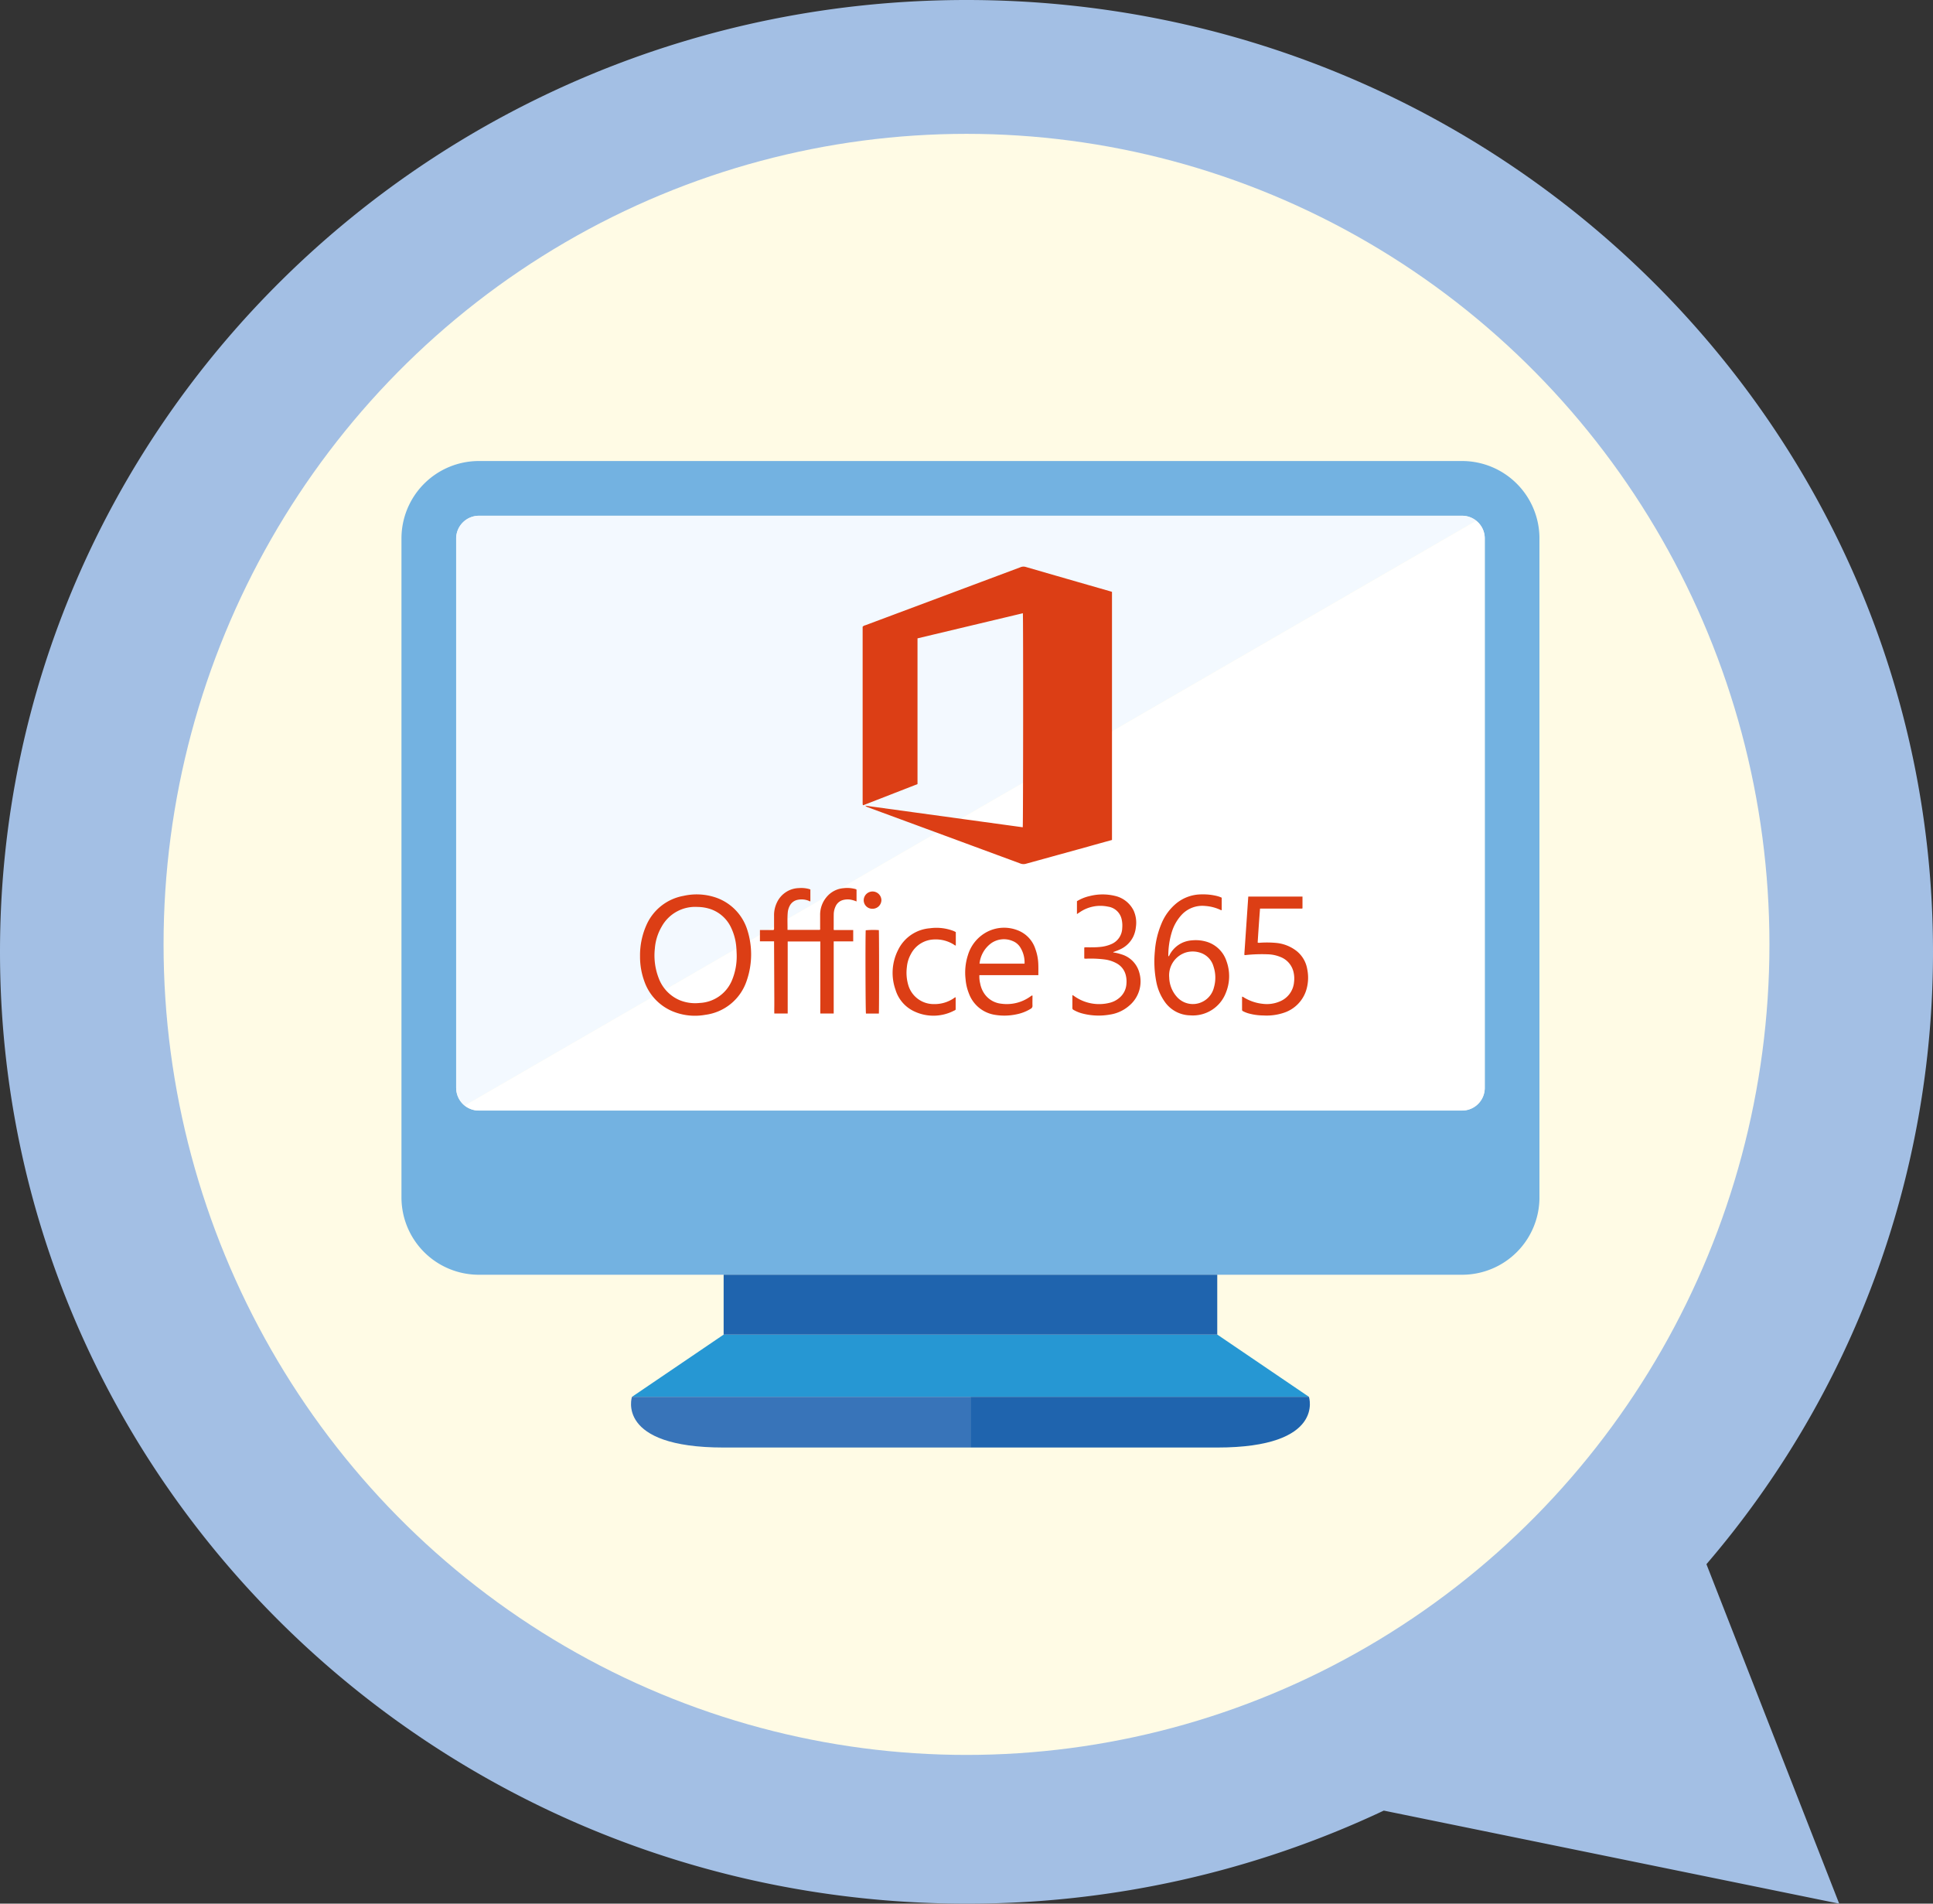 <svg xmlns="http://www.w3.org/2000/svg" xmlns:xlink="http://www.w3.org/1999/xlink" width="130" height="128" viewBox="0 0 130 128">
  <rect x="0" y="0" width="130" height="128" fill="#333333" stroke="none"/>
  <defs>
    <clipPath id="clip-path">
      <rect id="Rectángulo_345981" data-name="Rectángulo 345981" width="76.532" height="66.332" fill="none"/>
    </clipPath>
    <clipPath id="clip-path-2">
      <rect id="Rectángulo_346353" data-name="Rectángulo 346353" width="18.833" height="20.004" fill="none"/>
    </clipPath>
  </defs>
  <g id="Grupo_1015739" data-name="Grupo 1015739" transform="translate(-1046 -7498)">
    <g id="Grupo_1015375" data-name="Grupo 1015375" transform="translate(1046.387 7498.33)">
      <g id="Grupo_1015449" data-name="Grupo 1015449" transform="translate(0 0)">
        <g id="Grupo_1014855" data-name="Grupo 1014855" transform="translate(0 0)">
          <path id="Unión_12" data-name="Unión 12" d="M93.064,121.744A65.571,65.571,0,0,1,65,128C29.1,128,0,99.347,0,64S29.1,0,65,0s65,28.655,65,64a63.154,63.154,0,0,1-15.237,41.175L123.691,128Z" transform="translate(-0.387 -0.33)" fill="#a3bfe4"/>
          <ellipse id="Elipse_4842" data-name="Elipse 4842" cx="54" cy="54.5" rx="54" ry="54.5" transform="translate(10.613 8.67)" fill="#fffbe5"/>
        </g>
      </g>
    </g>
    <g id="Grupo_1015726" data-name="Grupo 1015726" transform="translate(1073 7528.999)">
      <path id="Trazado_605784" data-name="Trazado 605784" d="M177.186,503.065H131.657l6.166-4.185h33.2Z" transform="translate(-116.155 -440.141)" fill="#2697d3"/>
      <g id="Grupo_1015454" data-name="Grupo 1015454">
        <g id="Grupo_1015453" data-name="Grupo 1015453" clip-path="url(#clip-path)">
          <path id="Trazado_605785" data-name="Trazado 605785" d="M71.333,0H5.2A5.206,5.206,0,0,0,0,5.2V49.514a5.2,5.2,0,0,0,5.2,5.2H71.333a5.2,5.2,0,0,0,5.2-5.2V5.2a5.205,5.205,0,0,0-5.2-5.2m1.52,42.153a1.524,1.524,0,0,1-1.52,1.522H5.2a1.521,1.521,0,0,1-1.521-1.506s0-.01,0-.016V5.2A1.536,1.536,0,0,1,5.2,3.679H71.333a1.522,1.522,0,0,1,1.52,1.52Z" fill="#73b2e1"/>
          <path id="Trazado_605786" data-name="Trazado 605786" d="M99.836,31.6,31.809,70.928a1.52,1.52,0,0,1-.57-1.172c0-.005-.006-.012-.006-.017V32.782a1.536,1.536,0,0,1,1.522-1.515H98.889a1.511,1.511,0,0,1,.946.333" transform="translate(-27.556 -27.586)" fill="#f3f9ff"/>
          <path id="Trazado_605787" data-name="Trazado 605787" d="M104.721,35.277V72.234a1.527,1.527,0,0,1-1.522,1.521H37.066a1.538,1.538,0,0,1-.947-.333L104.146,34.1a1.5,1.5,0,0,1,.575,1.182" transform="translate(-31.866 -30.081)" fill="#fff"/>
          <rect id="Rectángulo_345980" data-name="Rectángulo 345980" width="33.197" height="4.027" transform="translate(21.667 54.712)" fill="#1f64ae"/>
          <path id="Trazado_605804" data-name="Trazado 605804" d="M131.182,534.424s-1.131,3.408,6.166,3.408h16.6v-3.408Z" transform="translate(-115.681 -471.5)" fill="#3874b9"/>
          <path id="Trazado_605805" data-name="Trazado 605805" d="M347.764,534.424s1.131,3.408-6.166,3.408H325v-3.408Z" transform="translate(-286.734 -471.5)" fill="#1f64ae"/>
        </g>
      </g>
    </g>
    <g id="Grupo_1015801" data-name="Grupo 1015801" transform="translate(-33.043 2884.021)">
      <path id="Trazado_606602" data-name="Trazado 606602" d="M194.923,27.782h-.95v-.761h.911c.054-.049.039-.1.039-.137,0-.271,0-.543,0-.815a1.955,1.955,0,0,1,.207-.928A1.676,1.676,0,0,1,196.6,24.2a1.988,1.988,0,0,1,.652.056c.037.01.073.025.113.039v.788c-.043.021-.073-.013-.106-.026a1.267,1.267,0,0,0-.745-.068.763.763,0,0,0-.54.407,1.176,1.176,0,0,0-.13.444c-.035.387-.011.774-.016,1.171h2.175a.161.161,0,0,0,.019-.117c0-.291,0-.583,0-.874a1.84,1.84,0,0,1,.544-1.339,1.661,1.661,0,0,1,1.054-.477,2.117,2.117,0,0,1,.7.043.309.309,0,0,1,.15.059V25.1a1.885,1.885,0,0,0-.437-.128,1.231,1.231,0,0,0-.449.025.761.761,0,0,0-.528.443,1.286,1.286,0,0,0-.119.507c-.007.339,0,.679-.005,1.019a.283.283,0,0,0,.014.054h1.3v.763h-1.312v4.85h-.9c-.007-.227,0-.457,0-.687s0-.456,0-.684v-3.47h-2.194v4.842h-.9c-.007-.172,0-.349,0-.526s0-.359,0-.538Z" transform="translate(936.178 4649.493)" fill="#dc3e15"/>
      <path id="Trazado_606603" data-name="Trazado 606603" d="M128.691,31.876a4.986,4.986,0,0,1,.453-2.164,3.377,3.377,0,0,1,2.479-1.911,4,4,0,0,1,2.022.069,3.356,3.356,0,0,1,2.222,2.109,5.4,5.4,0,0,1,.006,3.5,3.386,3.386,0,0,1-2.786,2.321,3.922,3.922,0,0,1-2.247-.251,3.4,3.4,0,0,1-1.866-2.018A4.792,4.792,0,0,1,128.691,31.876Zm6.5-.13c-.006-.11-.01-.27-.022-.429a3.736,3.736,0,0,0-.352-1.372,2.379,2.379,0,0,0-1.322-1.23,2.794,2.794,0,0,0-.929-.167,2.573,2.573,0,0,0-2.425,1.331,3.433,3.433,0,0,0-.455,1.475,4.213,4.213,0,0,0,.251,1.959,2.588,2.588,0,0,0,1.409,1.5,2.775,2.775,0,0,0,1.358.19,2.471,2.471,0,0,0,2.171-1.528,4.187,4.187,0,0,0,.315-1.725" transform="translate(993.397 4646.414)" fill="#dc3e15"/>
      <path id="Trazado_606604" data-name="Trazado 606604" d="M413.282,27.99v.82c-.037.026-.065,0-.095-.014a2.877,2.877,0,0,0-1.012-.259,1.9,1.9,0,0,0-1.593.6,3,3,0,0,0-.652,1.141,5.378,5.378,0,0,0-.239,1.642c.066-.012.07-.069.091-.106a1.853,1.853,0,0,1,.843-.8,1.927,1.927,0,0,1,.676-.167,2.561,2.561,0,0,1,.981.1,2.019,2.019,0,0,1,1.321,1.3,2.942,2.942,0,0,1-.04,2.121,2.373,2.373,0,0,1-2.4,1.524,2.133,2.133,0,0,1-1.728-.937,3.455,3.455,0,0,1-.558-1.348,7.143,7.143,0,0,1-.091-2.028,5.842,5.842,0,0,1,.44-1.845,3.455,3.455,0,0,1,1.038-1.4,2.69,2.69,0,0,1,1.664-.576,3.832,3.832,0,0,1,1.056.115,1.664,1.664,0,0,1,.3.109m-3.533,5.347a2.04,2.04,0,0,0,.507,1.31,1.436,1.436,0,0,0,1.676.365,1.453,1.453,0,0,0,.823-.983,2.366,2.366,0,0,0-.028-1.418,1.349,1.349,0,0,0-.826-.9,1.634,1.634,0,0,0-.99-.051,1.609,1.609,0,0,0-1.163,1.679" transform="translate(747.925 4646.359)" fill="#dc3e15"/>
      <path id="Trazado_606605" data-name="Trazado 606605" d="M456.654,32.819q.133-1.941.267-3.912h3.646v.785a.032.032,0,0,1-.006.008.033.033,0,0,1-.012.007.1.1,0,0,1-.028.006h-2.809c-.059.765-.111,1.526-.159,2.284a.268.268,0,0,0,.156.013,6.659,6.659,0,0,1,1.137.017,2.636,2.636,0,0,1,1.321.536,1.979,1.979,0,0,1,.72,1.23,2.839,2.839,0,0,1-.092,1.479,2.336,2.336,0,0,1-1.48,1.447,3.645,3.645,0,0,1-1.381.181,3.821,3.821,0,0,1-1.036-.15,1.985,1.985,0,0,1-.323-.133c-.041-.021-.072-.043-.072-.1,0-.29,0-.58,0-.879a.172.172,0,0,1,.111.043,3.043,3.043,0,0,0,1.287.437,2.211,2.211,0,0,0,1.143-.162A1.544,1.544,0,0,0,460,34.648a1.885,1.885,0,0,0-.046-.707,1.428,1.428,0,0,0-.884-.979,2.384,2.384,0,0,0-.838-.174,10.257,10.257,0,0,0-1.473.049.113.113,0,0,1-.1-.017" transform="translate(706.072 4645.358)" fill="#dc3e15"/>
      <path id="Trazado_606606" data-name="Trazado 606606" d="M310.693,49.04h-3.966a1.96,1.96,0,0,0,.055.568,1.781,1.781,0,0,0,.333.752,1.577,1.577,0,0,0,1.081.6,2.713,2.713,0,0,0,1.963-.486c.036-.025.073-.047.11-.07,0,0,.009,0,.015,0,.027.039.014.084.014.126,0,.184-.006.369,0,.553a.218.218,0,0,1-.123.221,2.854,2.854,0,0,1-.931.366,3.88,3.88,0,0,1-1.508.033,2.228,2.228,0,0,1-1.717-1.442,3.229,3.229,0,0,1-.22-.946,3.827,3.827,0,0,1,.163-1.638,2.605,2.605,0,0,1,1.315-1.563,2.491,2.491,0,0,1,2.026-.089,2,2,0,0,1,1.187,1.248,3.288,3.288,0,0,1,.2,1.038C310.7,48.546,310.693,48.783,310.693,49.04Zm-.928-.773a1.909,1.909,0,0,0-.3-1.113,1.063,1.063,0,0,0-.5-.408,1.492,1.492,0,0,0-1.447.151,1.952,1.952,0,0,0-.781,1.37Z" transform="translate(838.182 4630.507)" fill="#dc3e15"/>
      <path id="Trazado_606607" data-name="Trazado 606607" d="M364.96,32.025v-.731a.352.352,0,0,1,.165-.015c.3,0,.6.007.9-.026a2.423,2.423,0,0,0,.733-.181,1.2,1.2,0,0,0,.755-1.087,1.884,1.884,0,0,0-.039-.593,1.093,1.093,0,0,0-.917-.849,2.456,2.456,0,0,0-1.883.364c-.033.021-.065.043-.1.065l-.106.072c0-.16,0-.3,0-.443s0-.281,0-.424a2.8,2.8,0,0,1,.851-.344,3.517,3.517,0,0,1,1.691-.016,1.859,1.859,0,0,1,1.269.988,1.979,1.979,0,0,1,.153,1.109,1.956,1.956,0,0,1-.176.643,1.814,1.814,0,0,1-.894.863c-.118.056-.243.1-.365.147-.03.012-.069.008-.09.054a3.093,3.093,0,0,1,.546.128,1.756,1.756,0,0,1,1.211,1.239,2.122,2.122,0,0,1-.649,2.186,2.549,2.549,0,0,1-1.342.629,4.319,4.319,0,0,1-1.908-.094,2.387,2.387,0,0,1-.522-.222.128.128,0,0,1-.082-.123c0-.281,0-.563,0-.844,0-.008.009-.015.019-.031l.128.087a2.884,2.884,0,0,0,2.366.431,1.551,1.551,0,0,0,.621-.311,1.321,1.321,0,0,0,.5-.952,1.743,1.743,0,0,0-.047-.606,1.236,1.236,0,0,0-.572-.76,2.282,2.282,0,0,0-.837-.283,7.621,7.621,0,0,0-1.209-.055.414.414,0,0,1-.179-.015" transform="translate(787.003 4646.398)" fill="#dc3e15"/>
      <path id="Trazado_606608" data-name="Trazado 606608" d="M270.468,46.208v.9c-.061,0-.1-.043-.142-.069A2.281,2.281,0,0,0,269,46.7a1.815,1.815,0,0,0-1.553.983,2.192,2.192,0,0,0-.269.869,2.948,2.948,0,0,0,.1,1.238A1.775,1.775,0,0,0,269,51.045a2.289,2.289,0,0,0,1.323-.386.35.35,0,0,1,.135-.074v.832a.23.23,0,0,1-.1.065,3.006,3.006,0,0,1-2.663.064,2.351,2.351,0,0,1-1.281-1.459,3.4,3.4,0,0,1,.169-2.673,2.6,2.6,0,0,1,2.14-1.467,3.215,3.215,0,0,1,1.5.148,1.281,1.281,0,0,1,.25.114" transform="translate(872.856 4630.448)" fill="#dc3e15"/>
      <path id="Trazado_606609" data-name="Trazado 606609" d="M252.349,52.673h-.866c-.033-.11-.045-5.309-.016-5.6a5.231,5.231,0,0,1,.882-.011c.02.113.023,5.456,0,5.611" transform="translate(885.799 4629.458)" fill="#dc3e15"/>
      <path id="Trazado_606610" data-name="Trazado 606610" d="M250.494,26.617a.595.595,0,0,1,1.189.028.591.591,0,0,1-.612.572.572.572,0,0,1-.577-.6" transform="translate(886.637 4647.866)" fill="#dc3e15"/>
    </g>
    <g id="Grupo_1015802" data-name="Grupo 1015802" transform="translate(1104.015 7536.098)">
      <g id="Grupo_1015797" data-name="Grupo 1015797" clip-path="url(#clip-path-2)">
        <path id="Trazado_606601" data-name="Trazado 606601" d="M10.767,17.528c.031-.192.038-14.088.009-14.392L3.69,4.825v9.8L.043,16.045a.2.2,0,0,1-.021-.011c-.005,0-.012-.01-.013-.015A1.031,1.031,0,0,1,0,15.908Q0,9.971,0,4.043a.353.353,0,0,1,.186-.1L10.6.048A.533.533,0,0,1,10.959.02q2.856.829,5.716,1.647l.095.031V18.381c-.547.152-1.089.3-1.632.454q-2.073.572-4.145,1.143a.591.591,0,0,1-.386-.014Q5.486,18.072.364,16.187a.463.463,0,0,1-.19-.113l10.592,1.453" transform="translate(0 0)" fill="#dc3e15"/>
      </g>
    </g>
  </g>
</svg>
